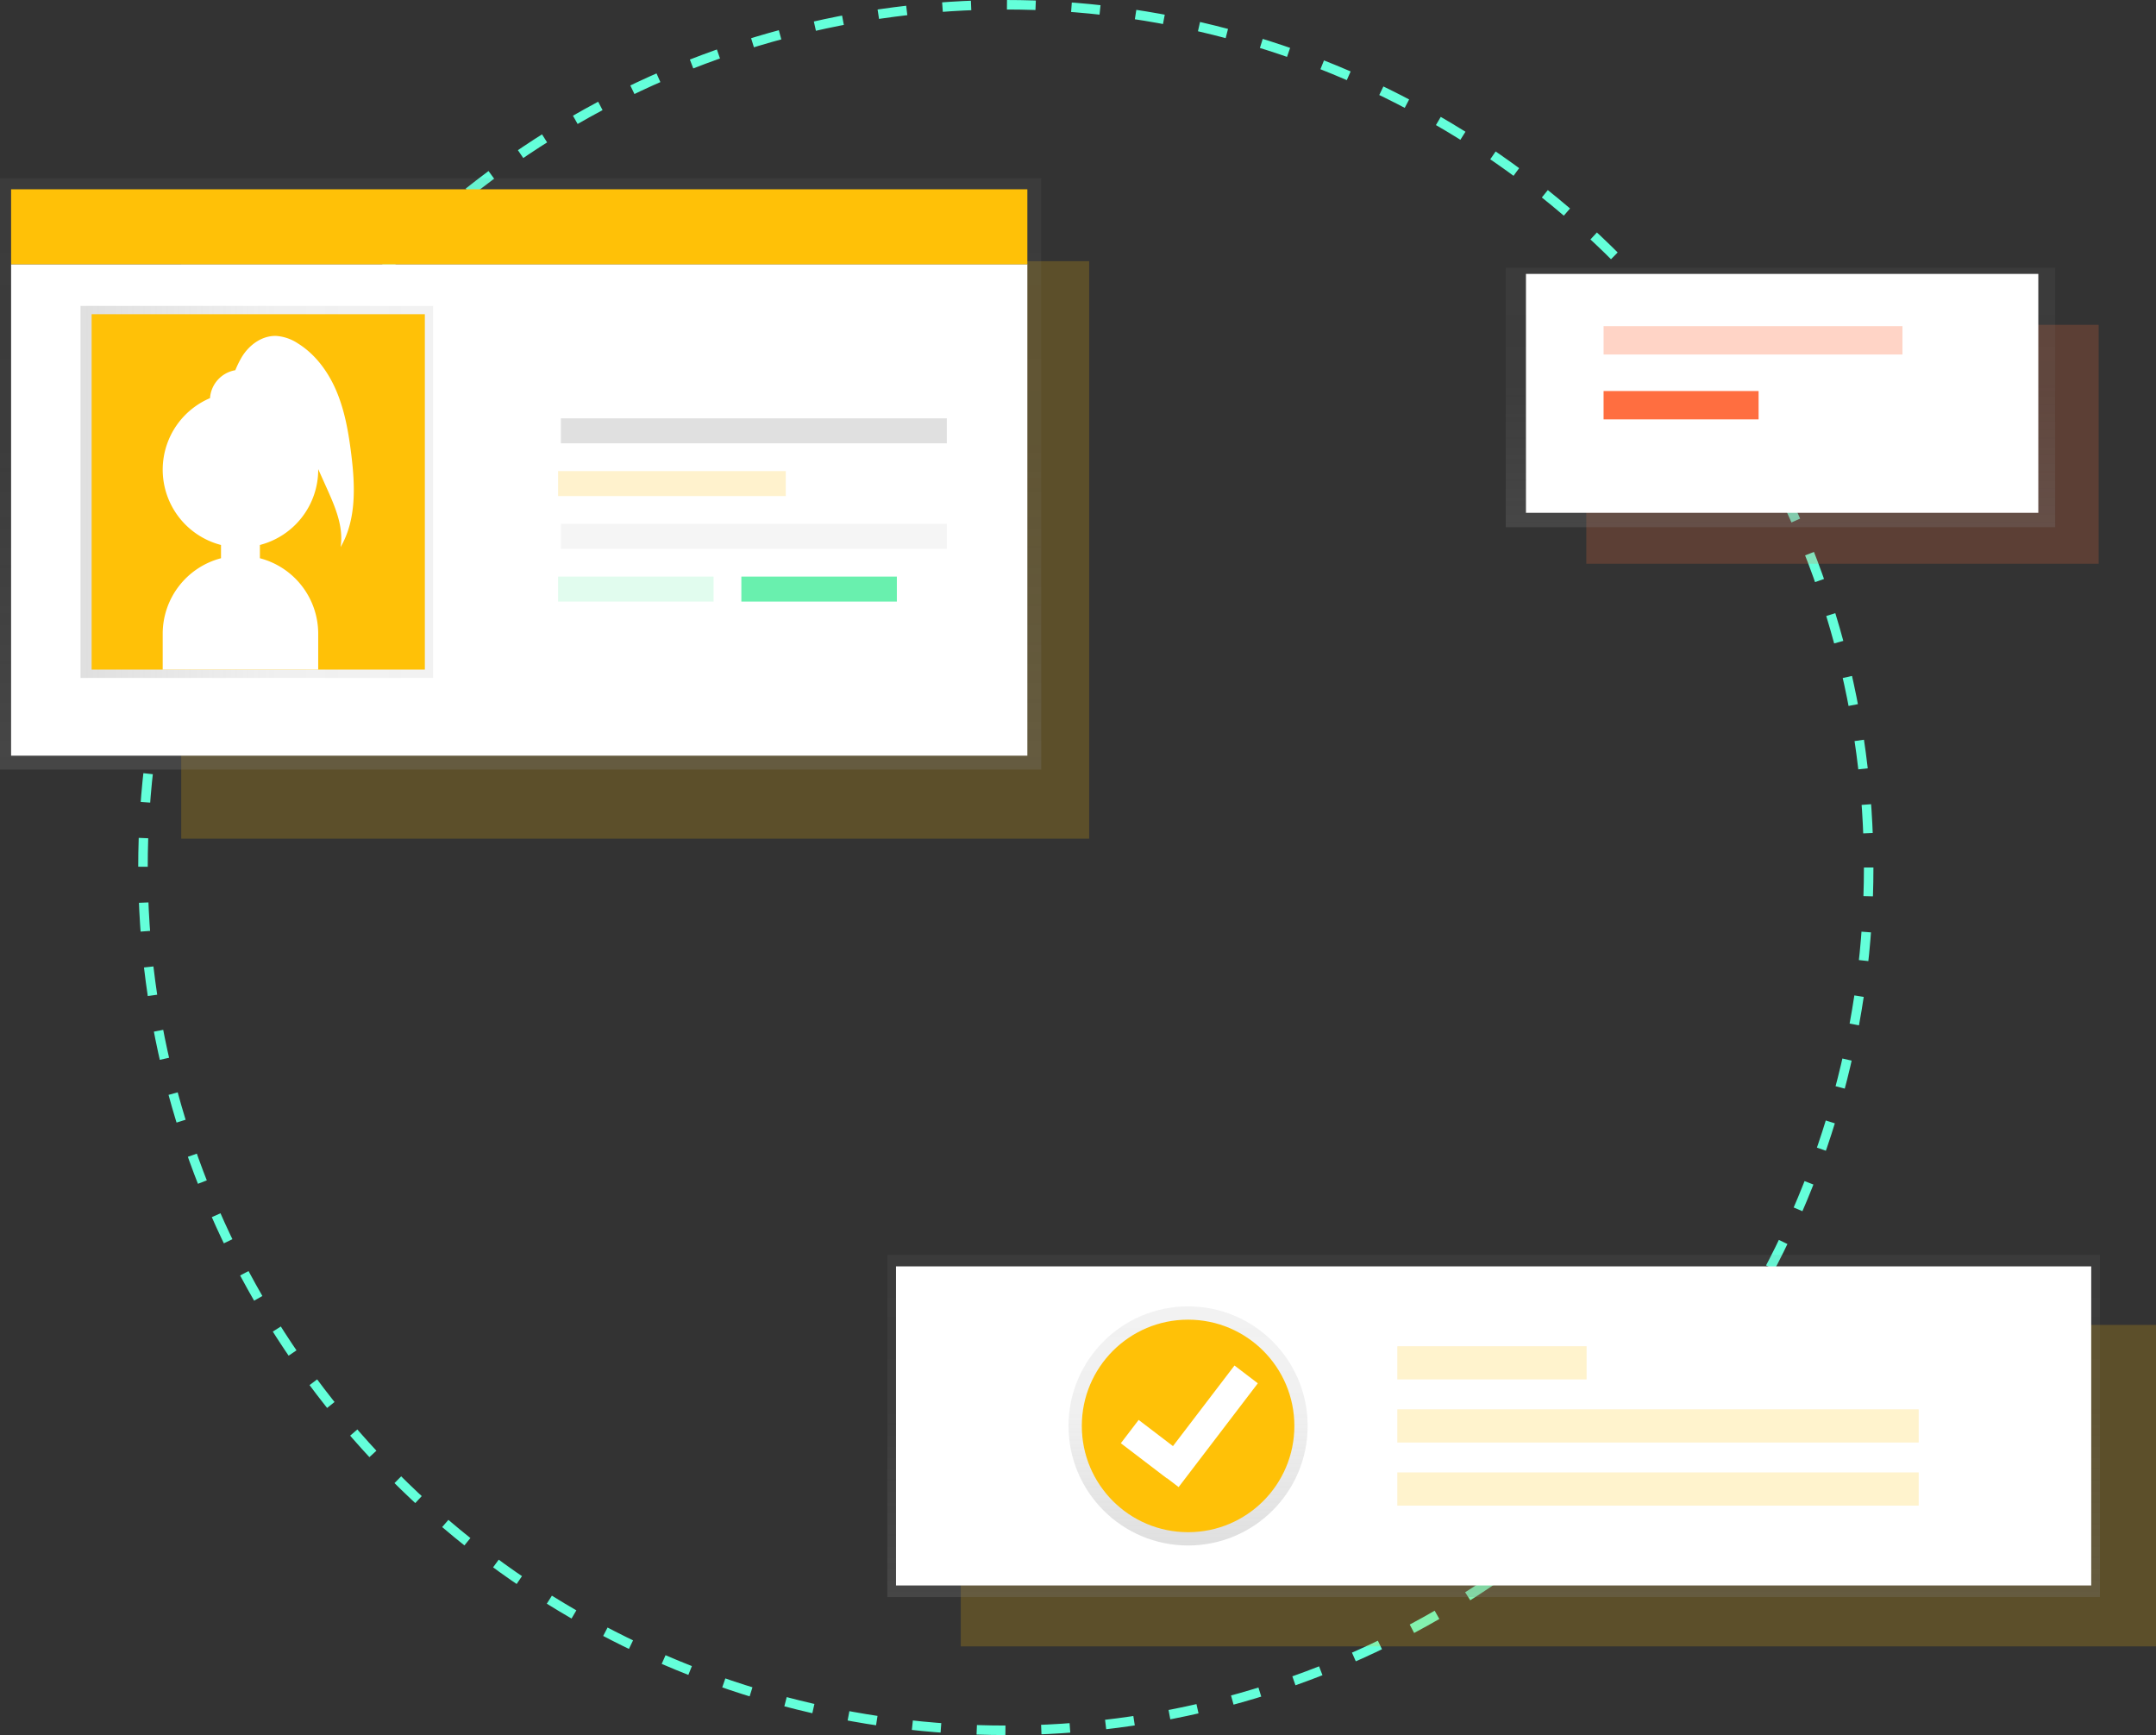 <svg id="d0a49112-1639-4682-9529-9d2abcda4fd6" data-name="Layer 1" xmlns="http://www.w3.org/2000/svg" xmlns:xlink="http://www.w3.org/1999/xlink" width="907.03" height="730" viewBox="0 0 907.03 730"><rect x="0" y="0" width="907.03" height="730" fill="#333333" stroke="none"/><defs><linearGradient id="266ddccd-2bf2-4e28-b2e5-5ae966d4800f" x1="219.02" y1="323.78" x2="219.02" y2="74.96" gradientUnits="userSpaceOnUse"><stop offset="0" stop-color="gray" stop-opacity="0.25"/><stop offset="0.54" stop-color="gray" stop-opacity="0.12"/><stop offset="1" stop-color="gray" stop-opacity="0.1"/></linearGradient><linearGradient id="626d076d-6f89-411f-83f5-9b8674077322" x1="33.88" y1="206.96" x2="182.23" y2="206.96" xlink:href="#266ddccd-2bf2-4e28-b2e5-5ae966d4800f"/><linearGradient id="e2ac2573-f441-4fda-b2ca-fa87ebeba1c3" x1="749.04" y1="221.83" x2="749.04" y2="112.64" xlink:href="#266ddccd-2bf2-4e28-b2e5-5ae966d4800f"/><linearGradient id="bb3d1d29-a72a-47e9-9ad6-cff955e05eb4" x1="628.36" y1="671.95" x2="628.36" y2="527.93" xlink:href="#266ddccd-2bf2-4e28-b2e5-5ae966d4800f"/><linearGradient id="69187472-cad7-4cbf-a29f-e953f1d019d9" x1="499.83" y1="650.24" x2="499.83" y2="549.64" xlink:href="#266ddccd-2bf2-4e28-b2e5-5ae966d4800f"/></defs><title>setup</title><circle cx="423.15" cy="365" r="363" fill="none" stroke="#64ffda" stroke-miterlimit="10" stroke-width="4" stroke-dasharray="12.07 15.09"/><rect x="76.24" y="109.89" width="381.98" height="242.97" fill="#ffc107" opacity="0.2"/><rect y="74.96" width="438.05" height="248.81" fill="url(#266ddccd-2bf2-4e28-b2e5-5ae966d4800f)"/><rect x="4.67" y="111.18" width="427.54" height="206.76" fill="#fff"/><rect x="33.88" y="128.7" width="148.35" height="156.53" fill="url(#626d076d-6f89-411f-83f5-9b8674077322)"/><rect x="38.55" y="132.2" width="140.18" height="149.52" fill="#ffc107"/><path d="M294.27,276.24c-1.1-8.88-2.61-17.81-6-26.09s-8.86-15.94-16.46-20.66a18.81,18.81,0,0,0-9.1-3.15c-6-.21-11.45,3.8-14.52,8.91a41.57,41.57,0,0,0-2.71,5.51,12.83,12.83,0,0,0-10.65,11.75,32.72,32.72,0,0,0,4.63,61.78v5.58a32.84,32.84,0,0,0-24.53,31.67v15.19h65.42V351.54a32.84,32.84,0,0,0-24.53-31.67v-5.58a32.72,32.72,0,0,0,24.53-31.68c0-.08,0-.15,0-.23l3.68,8.19c3.5,7.8,7.09,16.18,5.73,24.62C296.46,303.71,295.9,289.46,294.27,276.24Z" transform="translate(-146.48 -85)" fill="#fff"/><rect x="4.67" y="79.64" width="427.54" height="31.54" fill="#ffc107"/><rect x="235.96" y="176.01" width="162.37" height="10.51" fill="#e0e0e0"/><rect x="235.96" y="220.4" width="162.37" height="10.51" fill="#f5f5f5"/><rect x="234.79" y="198.2" width="95.79" height="10.51" fill="#ffc107" opacity="0.2"/><rect x="234.79" y="242.59" width="65.42" height="10.51" fill="#69f0ae" opacity="0.2"/><rect x="311.89" y="242.59" width="65.42" height="10.51" fill="#69f0ae"/><rect x="667.36" y="136.67" width="215.55" height="100.52" fill="#ff6e40" opacity="0.2"/><rect x="633.47" y="112.64" width="231.14" height="109.19" fill="url(#e2ac2573-f441-4fda-b2ca-fa87ebeba1c3)"/><rect x="641.97" y="115.24" width="215.55" height="100.52" fill="#fff"/><rect x="674.63" y="137.22" width="125.74" height="11.93" fill="#ff6e40" opacity="0.3"/><rect x="674.63" y="164.52" width="65.21" height="11.93" fill="#ff6e40"/><rect x="404.2" y="557.44" width="502.83" height="135.25" fill="#ffc107" opacity="0.2"/><rect x="373.29" y="527.93" width="510.15" height="144.01" fill="url(#bb3d1d29-a72a-47e9-9ad6-cff955e05eb4)"/><rect x="376.95" y="532.81" width="502.83" height="134.25" fill="#fff"/><circle cx="499.83" cy="599.94" r="50.3" fill="url(#69187472-cad7-4cbf-a29f-e953f1d019d9)"/><circle cx="499.83" cy="599.94" r="44.71" fill="#ffc107"/><g opacity="0.2"><rect x="587.85" y="566.41" width="79.64" height="13.97" fill="#ffc107"/><rect x="587.85" y="592.95" width="219.35" height="13.97" fill="#ffc107"/><rect x="587.85" y="619.5" width="219.35" height="13.97" fill="#ffc107"/></g><polygon points="529.17 582.01 519.35 574.52 493.47 608.43 479.03 597.41 471.54 607.22 490.9 622 490.95 621.93 495.85 625.67 529.17 582.01" fill="#fff"/></svg>